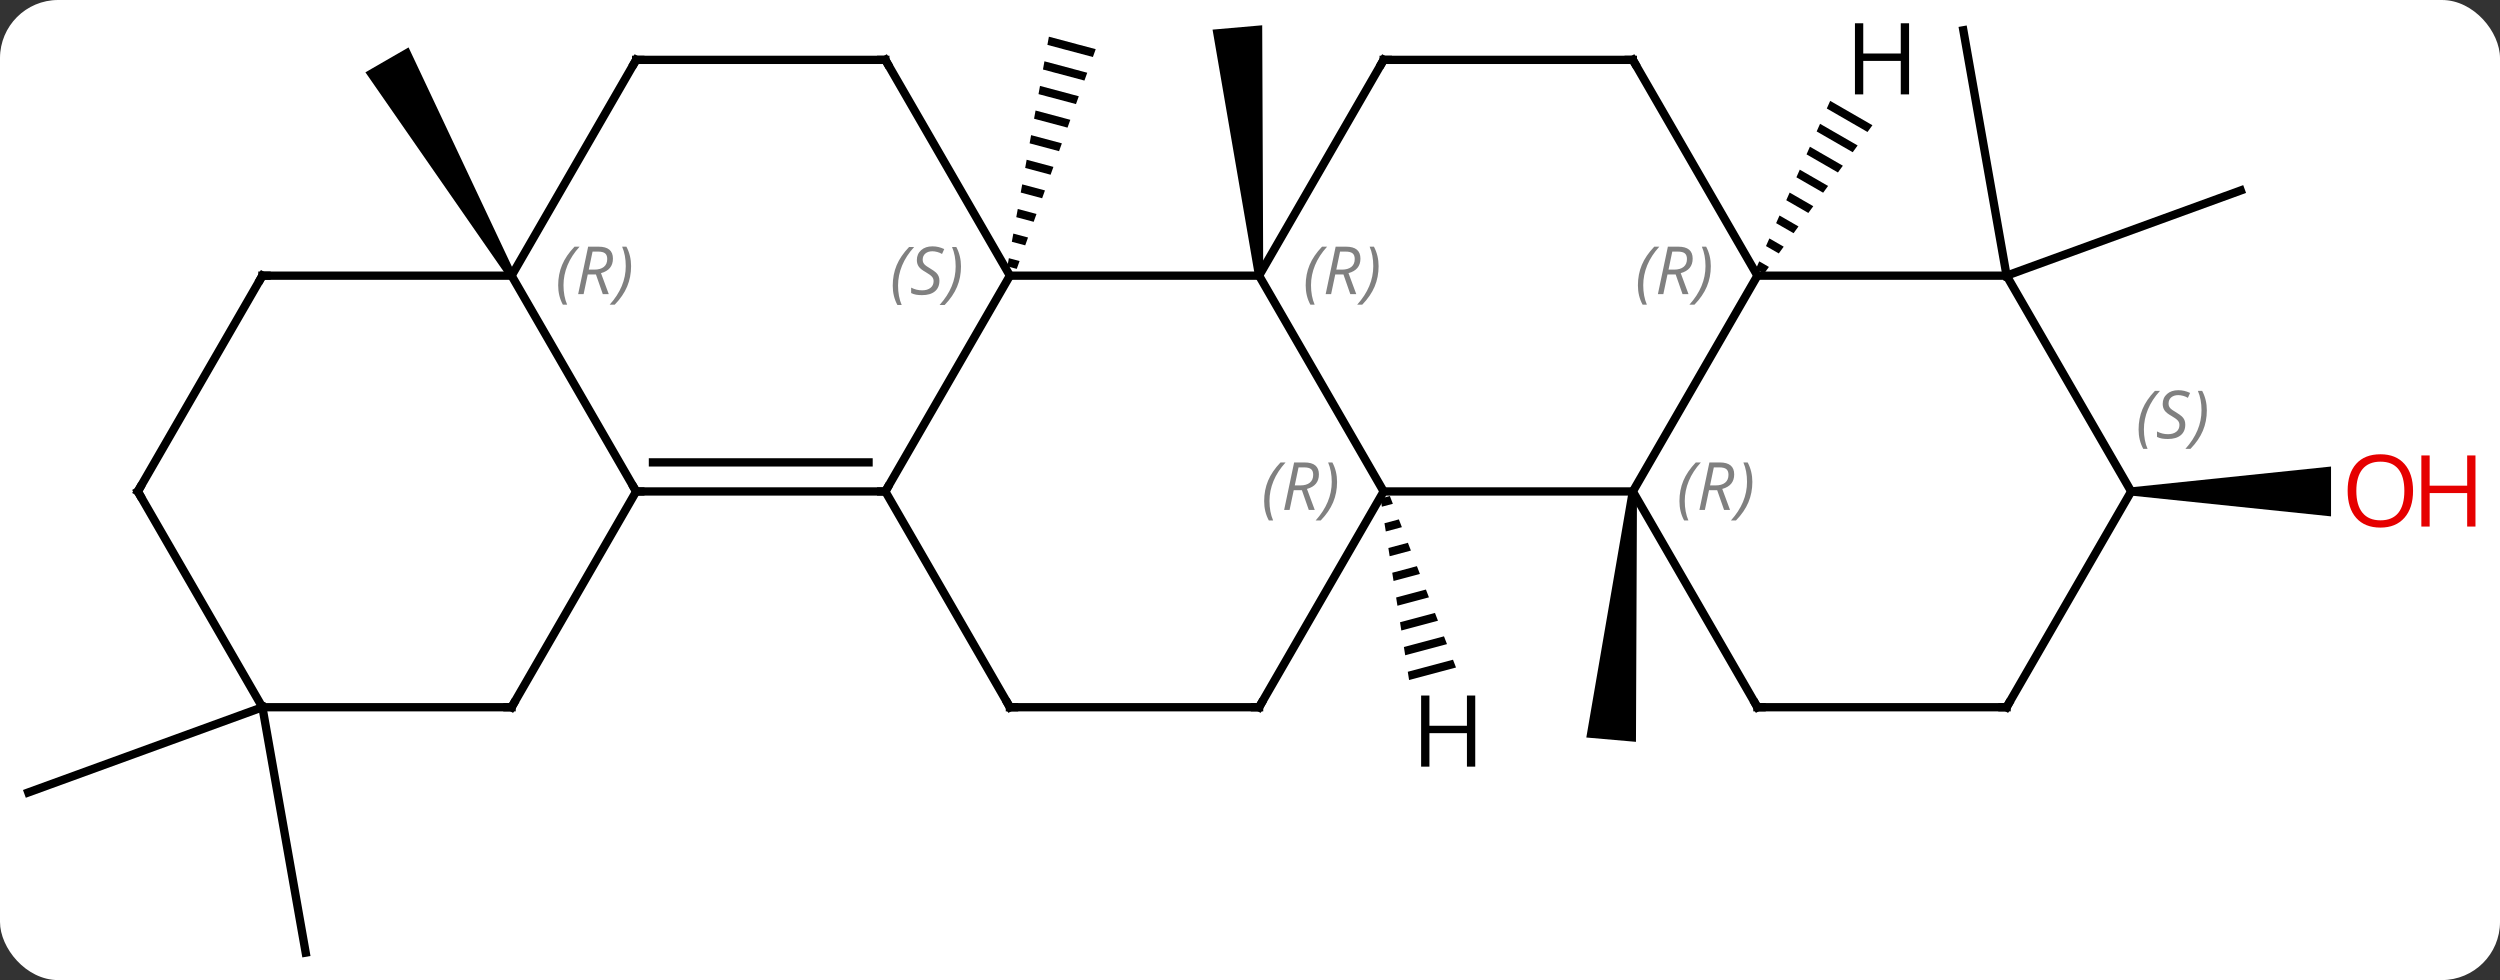 <svg width="301" viewBox="0 0 301 118" style="fill-opacity:1; color-rendering:auto; color-interpolation:auto; text-rendering:auto; stroke:black; stroke-linecap:square; stroke-miterlimit:10; shape-rendering:auto; stroke-opacity:1; fill:black; stroke-dasharray:none; font-weight:normal; stroke-width:1; font-family:'Open Sans'; font-style:normal; stroke-linejoin:miter; font-size:12; stroke-dashoffset:0; image-rendering:auto;" height="118" class="cas-substance-image" xmlns:xlink="http://www.w3.org/1999/xlink" xmlns="http://www.w3.org/2000/svg"><rect x="0" y="0" width="301" height="118" fill="#333333" stroke="none"/><svg class="cas-substance-single-component"><rect y="0" x="0" width="301" stroke="none" ry="7" rx="7" height="118" fill="white" class="cas-substance-group"/><svg y="0" x="0" width="301" viewBox="0 0 301 118" style="fill:black;" height="118" class="cas-substance-single-component-image"><svg><g><g transform="translate(145,59)" style="text-rendering:geometricPrecision; color-rendering:optimizeQuality; color-interpolation:linearRGB; stroke-linecap:butt; image-rendering:optimizeQuality;"><path style="stroke:none;" d="M7.092 -25.853 L6.096 -25.765 L0.992 -55.434 L6.97 -55.956 Z"/><path style="stroke:none;" d="M-18.714 -54.582 L-18.893 -53.594 L-18.893 -53.594 L-13.417 -52.133 L-13.417 -52.133 L-13.077 -53.078 L-13.077 -53.078 L-18.714 -54.582 ZM-19.25 -51.619 L-19.428 -50.631 L-19.428 -50.631 L-14.435 -49.299 L-14.435 -49.299 L-14.096 -50.243 L-14.096 -50.243 L-19.25 -51.619 ZM-19.785 -48.656 L-19.963 -47.668 L-19.963 -47.668 L-15.454 -46.465 L-15.454 -46.465 L-15.114 -47.409 L-15.114 -47.409 L-19.785 -48.656 ZM-20.32 -45.693 L-20.499 -44.705 L-20.499 -44.705 L-16.472 -43.631 L-16.472 -43.631 L-16.133 -44.575 L-20.32 -45.693 ZM-20.856 -42.73 L-21.034 -41.742 L-21.034 -41.742 L-17.491 -40.797 L-17.491 -40.797 L-17.151 -41.741 L-17.151 -41.741 L-20.856 -42.73 ZM-21.391 -39.767 L-21.569 -38.779 L-21.569 -38.779 L-18.509 -37.962 L-18.169 -38.907 L-18.169 -38.907 L-21.391 -39.767 ZM-21.926 -36.804 L-22.105 -35.816 L-19.527 -35.128 L-19.527 -35.128 L-19.188 -36.073 L-19.188 -36.073 L-21.926 -36.804 ZM-22.461 -33.841 L-22.64 -32.853 L-22.64 -32.853 L-20.546 -32.294 L-20.546 -32.294 L-20.206 -33.239 L-20.206 -33.239 L-22.461 -33.841 ZM-22.997 -30.878 L-23.175 -29.89 L-23.175 -29.89 L-21.564 -29.46 L-21.564 -29.46 L-21.225 -30.405 L-21.225 -30.405 L-22.997 -30.878 ZM-23.532 -27.915 L-23.71 -26.927 L-23.71 -26.927 L-22.583 -26.626 L-22.583 -26.626 L-22.243 -27.571 L-22.243 -27.571 L-23.532 -27.915 Z"/><path style="stroke:none;" d="M51.096 0.127 L52.092 0.215 L51.97 30.318 L45.992 29.796 Z"/><path style="stroke:none;" d="M-82.973 -26.059 L-83.839 -25.559 L-101.004 -50.292 L-95.808 -53.292 Z"/><line y2="-25.809" y1="-55.353" x2="96.594" x1="91.386" style="fill:none;"/><line y2="-25.809" y1="-36.069" x2="96.594" x1="124.785" style="fill:none;"/><line y2="26.151" y1="55.695" x2="-113.406" x1="-108.195" style="fill:none;"/><line y2="26.151" y1="36.411" x2="-113.406" x1="-141.594" style="fill:none;"/><path style="stroke:none;" d="M111.594 0.671 L111.594 -0.329 L135.656 -2.829 L135.656 3.171 Z"/><line y2="-25.809" y1="-25.809" x2="-23.406" x1="6.594" style="fill:none;"/><line y2="0.171" y1="-25.809" x2="21.594" x1="6.594" style="fill:none;"/><line y2="-51.792" y1="-25.809" x2="21.594" x1="6.594" style="fill:none;"/><line y2="0.171" y1="-25.809" x2="-38.406" x1="-23.406" style="fill:none;"/><line y2="-51.792" y1="-25.809" x2="-38.406" x1="-23.406" style="fill:none;"/><line y2="0.171" y1="0.171" x2="51.594" x1="21.594" style="fill:none;"/><line y2="26.151" y1="0.171" x2="6.594" x1="21.594" style="fill:none;"/><line y2="-51.792" y1="-51.792" x2="51.594" x1="21.594" style="fill:none;"/><line y2="0.171" y1="0.171" x2="-68.406" x1="-38.406" style="fill:none;"/><line y2="-3.329" y1="-3.329" x2="-66.385" x1="-40.427" style="fill:none;"/><line y2="26.151" y1="0.171" x2="-23.406" x1="-38.406" style="fill:none;"/><line y2="-51.792" y1="-51.792" x2="-68.406" x1="-38.406" style="fill:none;"/><line y2="-25.809" y1="0.171" x2="66.594" x1="51.594" style="fill:none;"/><line y2="26.151" y1="0.171" x2="66.594" x1="51.594" style="fill:none;"/><line y2="26.151" y1="26.151" x2="-23.406" x1="6.594" style="fill:none;"/><line y2="-25.809" y1="-51.792" x2="66.594" x1="51.594" style="fill:none;"/><line y2="-25.809" y1="0.171" x2="-83.406" x1="-68.406" style="fill:none;"/><line y2="26.151" y1="0.171" x2="-83.406" x1="-68.406" style="fill:none;"/><line y2="-25.809" y1="-51.792" x2="-83.406" x1="-68.406" style="fill:none;"/><line y2="-25.809" y1="-25.809" x2="96.594" x1="66.594" style="fill:none;"/><line y2="26.151" y1="26.151" x2="96.594" x1="66.594" style="fill:none;"/><line y2="-25.809" y1="-25.809" x2="-113.406" x1="-83.406" style="fill:none;"/><line y2="26.151" y1="26.151" x2="-113.406" x1="-83.406" style="fill:none;"/><line y2="0.171" y1="-25.809" x2="111.594" x1="96.594" style="fill:none;"/><line y2="0.171" y1="26.151" x2="111.594" x1="96.594" style="fill:none;"/><line y2="0.171" y1="-25.809" x2="-128.406" x1="-113.406" style="fill:none;"/><line y2="0.171" y1="26.151" x2="-128.406" x1="-113.406" style="fill:none;"/><path style="stroke:none;" d="M22.337 0.717 L21.223 1.014 L21.379 2.008 L22.7 1.656 L22.337 0.717 ZM23.424 3.533 L21.691 3.995 L21.847 4.989 L21.847 4.989 L23.786 4.472 L23.424 3.533 ZM24.51 6.349 L22.159 6.977 L22.314 7.97 L24.872 7.288 L24.872 7.288 L24.51 6.349 ZM25.596 9.165 L22.626 9.958 L22.782 10.951 L25.958 10.104 L25.958 10.104 L25.596 9.165 ZM26.682 11.981 L23.094 12.939 L23.094 12.939 L23.25 13.932 L27.044 12.92 L26.682 11.981 ZM27.769 14.797 L23.562 15.92 L23.562 15.92 L23.718 16.914 L28.131 15.736 L28.131 15.736 L27.769 14.797 ZM28.855 17.613 L24.029 18.901 L24.029 18.901 L24.185 19.895 L24.185 19.895 L29.217 18.552 L29.217 18.552 L28.855 17.613 ZM29.941 20.429 L24.497 21.882 L24.497 21.882 L24.653 22.876 L24.653 22.876 L30.303 21.368 L30.303 21.368 L29.941 20.429 Z"/><path style="stroke:none;" d="M75.354 -46.855 L74.947 -45.935 L74.947 -45.935 L79.847 -43.109 L79.847 -43.109 L80.441 -43.922 L80.441 -43.922 L75.354 -46.855 ZM74.134 -44.094 L73.727 -43.174 L78.067 -40.672 L78.66 -41.484 L74.134 -44.094 ZM72.913 -41.334 L72.507 -40.414 L76.286 -38.234 L76.88 -39.047 L72.913 -41.334 ZM71.693 -38.574 L71.287 -37.654 L71.287 -37.654 L74.506 -35.797 L74.506 -35.797 L75.099 -36.609 L75.099 -36.609 L71.693 -38.574 ZM70.473 -35.813 L70.066 -34.893 L70.066 -34.893 L72.725 -33.36 L73.319 -34.172 L73.319 -34.172 L70.473 -35.813 ZM69.253 -33.053 L68.846 -32.133 L70.945 -30.922 L71.538 -31.735 L71.538 -31.735 L69.253 -33.053 ZM68.032 -30.293 L67.626 -29.372 L69.165 -28.485 L69.165 -28.485 L69.758 -29.298 L69.758 -29.298 L68.032 -30.293 ZM66.812 -27.532 L66.406 -26.612 L66.406 -26.612 L67.384 -26.048 L67.978 -26.86 L66.812 -27.532 Z"/></g><g transform="translate(145,59)" style="fill:rgb(230,0,0); text-rendering:geometricPrecision; color-rendering:optimizeQuality; image-rendering:optimizeQuality; font-family:'Open Sans'; stroke:rgb(230,0,0); color-interpolation:linearRGB;"><path style="stroke:none;" d="M145.531 0.101 Q145.531 2.163 144.492 3.343 Q143.453 4.523 141.61 4.523 Q139.719 4.523 138.688 3.358 Q137.656 2.194 137.656 0.085 Q137.656 -2.009 138.688 -3.157 Q139.719 -4.306 141.61 -4.306 Q143.469 -4.306 144.5 -3.134 Q145.531 -1.962 145.531 0.101 ZM138.703 0.101 Q138.703 1.835 139.446 2.741 Q140.188 3.648 141.61 3.648 Q143.031 3.648 143.758 2.749 Q144.485 1.851 144.485 0.101 Q144.485 -1.634 143.758 -2.524 Q143.031 -3.415 141.61 -3.415 Q140.188 -3.415 139.446 -2.517 Q138.703 -1.618 138.703 0.101 Z"/><path style="stroke:none;" d="M153.047 4.398 L152.047 4.398 L152.047 0.366 L147.531 0.366 L147.531 4.398 L146.531 4.398 L146.531 -4.165 L147.531 -4.165 L147.531 -0.524 L152.047 -0.524 L152.047 -4.165 L153.047 -4.165 L153.047 4.398 Z"/></g><g transform="translate(145,59)" style="font-size:8.4px; fill:gray; text-rendering:geometricPrecision; image-rendering:optimizeQuality; color-rendering:optimizeQuality; font-family:'Open Sans'; font-style:italic; stroke:gray; color-interpolation:linearRGB;"><path style="stroke:none;" d="M12.205 -24.645 Q12.205 -25.973 12.674 -27.098 Q13.143 -28.223 14.174 -29.301 L14.784 -29.301 Q13.815 -28.239 13.33 -27.067 Q12.846 -25.895 12.846 -24.661 Q12.846 -23.333 13.284 -22.317 L12.768 -22.317 Q12.205 -23.348 12.205 -24.645 ZM15.765 -25.958 L15.265 -23.583 L14.609 -23.583 L15.812 -29.301 L17.062 -29.301 Q18.797 -29.301 18.797 -27.864 Q18.797 -26.505 17.359 -26.114 L18.297 -23.583 L17.578 -23.583 L16.75 -25.958 L15.765 -25.958 ZM16.343 -28.708 Q15.953 -26.786 15.89 -26.536 L16.547 -26.536 Q17.297 -26.536 17.703 -26.864 Q18.109 -27.192 18.109 -27.817 Q18.109 -28.286 17.851 -28.497 Q17.593 -28.708 17 -28.708 L16.343 -28.708 ZM20.983 -26.958 Q20.983 -25.63 20.506 -24.497 Q20.029 -23.364 19.014 -22.317 L18.404 -22.317 Q20.342 -24.473 20.342 -26.958 Q20.342 -28.286 19.904 -29.301 L20.42 -29.301 Q20.983 -28.239 20.983 -26.958 Z"/><path style="stroke:none;" d="M-37.514 -24.606 Q-37.514 -25.934 -37.046 -27.059 Q-36.577 -28.184 -35.546 -29.262 L-34.936 -29.262 Q-35.905 -28.2 -36.389 -27.028 Q-36.874 -25.856 -36.874 -24.622 Q-36.874 -23.294 -36.436 -22.278 L-36.952 -22.278 Q-37.514 -23.309 -37.514 -24.606 ZM-31.892 -25.2 Q-31.892 -24.372 -32.439 -23.919 Q-32.986 -23.465 -33.986 -23.465 Q-34.392 -23.465 -34.705 -23.52 Q-35.017 -23.575 -35.298 -23.715 L-35.298 -24.372 Q-34.673 -24.044 -33.97 -24.044 Q-33.345 -24.044 -32.97 -24.34 Q-32.595 -24.637 -32.595 -25.153 Q-32.595 -25.465 -32.798 -25.692 Q-33.001 -25.919 -33.564 -26.247 Q-34.158 -26.575 -34.384 -26.903 Q-34.611 -27.231 -34.611 -27.684 Q-34.611 -28.419 -34.095 -28.88 Q-33.58 -29.34 -32.736 -29.34 Q-32.361 -29.34 -32.025 -29.262 Q-31.689 -29.184 -31.314 -29.012 L-31.579 -28.419 Q-31.829 -28.575 -32.15 -28.661 Q-32.47 -28.747 -32.736 -28.747 Q-33.267 -28.747 -33.587 -28.473 Q-33.908 -28.2 -33.908 -27.731 Q-33.908 -27.528 -33.837 -27.38 Q-33.767 -27.231 -33.626 -27.098 Q-33.486 -26.965 -33.064 -26.715 Q-32.501 -26.372 -32.298 -26.176 Q-32.095 -25.981 -31.994 -25.747 Q-31.892 -25.512 -31.892 -25.2 ZM-29.297 -26.919 Q-29.297 -25.59 -29.774 -24.458 Q-30.251 -23.325 -31.266 -22.278 L-31.876 -22.278 Q-29.938 -24.434 -29.938 -26.919 Q-29.938 -28.247 -30.376 -29.262 L-29.86 -29.262 Q-29.297 -28.2 -29.297 -26.919 Z"/><path style="stroke:none;" d="M7.205 1.335 Q7.205 0.007 7.674 -1.118 Q8.143 -2.243 9.174 -3.321 L9.784 -3.321 Q8.815 -2.259 8.33 -1.087 Q7.846 0.085 7.846 1.319 Q7.846 2.648 8.284 3.663 L7.768 3.663 Q7.205 2.632 7.205 1.335 ZM10.765 0.023 L10.265 2.398 L9.609 2.398 L10.812 -3.321 L12.062 -3.321 Q13.797 -3.321 13.797 -1.884 Q13.797 -0.524 12.359 -0.134 L13.297 2.398 L12.578 2.398 L11.75 0.023 L10.765 0.023 ZM11.344 -2.727 Q10.953 -0.806 10.89 -0.556 L11.547 -0.556 Q12.297 -0.556 12.703 -0.884 Q13.109 -1.212 13.109 -1.837 Q13.109 -2.306 12.851 -2.517 Q12.594 -2.727 12 -2.727 L11.344 -2.727 ZM15.983 -0.977 Q15.983 0.351 15.506 1.484 Q15.03 2.616 14.014 3.663 L13.405 3.663 Q15.342 1.507 15.342 -0.977 Q15.342 -2.306 14.905 -3.321 L15.42 -3.321 Q15.983 -2.259 15.983 -0.977 Z"/></g><g transform="translate(145,59)" style="stroke-linecap:butt; font-size:8.4px; text-rendering:geometricPrecision; image-rendering:optimizeQuality; color-rendering:optimizeQuality; font-family:'Open Sans'; font-style:italic; color-interpolation:linearRGB; stroke-miterlimit:5;"><path style="fill:none;" d="M21.344 -51.359 L21.594 -51.792 L22.094 -51.792"/><path style="fill:none;" d="M-38.906 0.171 L-38.406 0.171 L-38.156 -0.262"/><path style="fill:none;" d="M-38.156 -51.359 L-38.406 -51.792 L-38.906 -51.792"/><path style="fill:gray; stroke:none;" d="M57.205 1.335 Q57.205 0.007 57.674 -1.118 Q58.143 -2.243 59.174 -3.321 L59.783 -3.321 Q58.815 -2.259 58.33 -1.087 Q57.846 0.085 57.846 1.319 Q57.846 2.648 58.283 3.663 L57.768 3.663 Q57.205 2.632 57.205 1.335 ZM60.765 0.023 L60.265 2.398 L59.609 2.398 L60.812 -3.321 L62.062 -3.321 Q63.797 -3.321 63.797 -1.884 Q63.797 -0.524 62.359 -0.134 L63.297 2.398 L62.578 2.398 L61.75 0.023 L60.765 0.023 ZM61.343 -2.727 Q60.953 -0.806 60.89 -0.556 L61.547 -0.556 Q62.297 -0.556 62.703 -0.884 Q63.109 -1.212 63.109 -1.837 Q63.109 -2.306 62.851 -2.517 Q62.593 -2.727 62 -2.727 L61.343 -2.727 ZM65.983 -0.977 Q65.983 0.351 65.506 1.484 Q65.029 2.616 64.014 3.663 L63.404 3.663 Q65.342 1.507 65.342 -0.977 Q65.342 -2.306 64.904 -3.321 L65.42 -3.321 Q65.983 -2.259 65.983 -0.977 Z"/><path style="fill:none;" d="M6.844 25.718 L6.594 26.151 L6.094 26.151"/><path style="fill:none;" d="M51.094 -51.792 L51.594 -51.792 L51.844 -51.359"/><path style="fill:none;" d="M-67.906 0.171 L-68.406 0.171 L-68.656 -0.262"/><path style="fill:none;" d="M-23.656 25.718 L-23.406 26.151 L-22.906 26.151"/><path style="fill:none;" d="M-67.906 -51.792 L-68.406 -51.792 L-68.656 -51.359"/><path style="fill:gray; stroke:none;" d="M52.205 -24.645 Q52.205 -25.973 52.674 -27.098 Q53.143 -28.223 54.174 -29.301 L54.783 -29.301 Q53.815 -28.239 53.33 -27.067 Q52.846 -25.895 52.846 -24.661 Q52.846 -23.333 53.283 -22.317 L52.768 -22.317 Q52.205 -23.348 52.205 -24.645 ZM55.765 -25.958 L55.265 -23.583 L54.609 -23.583 L55.812 -29.301 L57.062 -29.301 Q58.797 -29.301 58.797 -27.864 Q58.797 -26.505 57.359 -26.114 L58.297 -23.583 L57.578 -23.583 L56.75 -25.958 L55.765 -25.958 ZM56.343 -28.708 Q55.953 -26.786 55.89 -26.536 L56.547 -26.536 Q57.297 -26.536 57.703 -26.864 Q58.109 -27.192 58.109 -27.817 Q58.109 -28.286 57.851 -28.497 Q57.593 -28.708 57 -28.708 L56.343 -28.708 ZM60.983 -26.958 Q60.983 -25.63 60.506 -24.497 Q60.029 -23.364 59.014 -22.317 L58.404 -22.317 Q60.342 -24.473 60.342 -26.958 Q60.342 -28.286 59.904 -29.301 L60.42 -29.301 Q60.983 -28.239 60.983 -26.958 Z"/><path style="fill:none;" d="M66.344 25.718 L66.594 26.151 L67.094 26.151"/><path style="fill:gray; stroke:none;" d="M-77.795 -24.645 Q-77.795 -25.973 -77.326 -27.098 Q-76.857 -28.223 -75.826 -29.301 L-75.216 -29.301 Q-76.185 -28.239 -76.67 -27.067 Q-77.154 -25.895 -77.154 -24.661 Q-77.154 -23.333 -76.716 -22.317 L-77.232 -22.317 Q-77.795 -23.348 -77.795 -24.645 ZM-74.235 -25.958 L-74.735 -23.583 L-75.391 -23.583 L-74.188 -29.301 L-72.938 -29.301 Q-71.203 -29.301 -71.203 -27.864 Q-71.203 -26.505 -72.641 -26.114 L-71.703 -23.583 L-72.422 -23.583 L-73.25 -25.958 L-74.235 -25.958 ZM-73.656 -28.708 Q-74.047 -26.786 -74.11 -26.536 L-73.453 -26.536 Q-72.703 -26.536 -72.297 -26.864 Q-71.891 -27.192 -71.891 -27.817 Q-71.891 -28.286 -72.149 -28.497 Q-72.406 -28.708 -73 -28.708 L-73.656 -28.708 ZM-69.017 -26.958 Q-69.017 -25.63 -69.494 -24.497 Q-69.971 -23.364 -70.986 -22.317 L-71.596 -22.317 Q-69.658 -24.473 -69.658 -26.958 Q-69.658 -28.286 -70.096 -29.301 L-69.58 -29.301 Q-69.017 -28.239 -69.017 -26.958 Z"/><path style="fill:none;" d="M-83.156 25.718 L-83.406 26.151 L-83.906 26.151"/><path style="fill:none;" d="M96.094 26.151 L96.594 26.151 L96.844 25.718"/><path style="fill:none;" d="M-112.906 -25.809 L-113.406 -25.809 L-113.656 -25.376"/><path style="fill:gray; stroke:none;" d="M112.486 -7.286 Q112.486 -8.614 112.954 -9.739 Q113.423 -10.864 114.454 -11.942 L115.064 -11.942 Q114.095 -10.88 113.611 -9.708 Q113.126 -8.536 113.126 -7.302 Q113.126 -5.974 113.564 -4.958 L113.048 -4.958 Q112.486 -5.989 112.486 -7.286 ZM118.108 -7.88 Q118.108 -7.052 117.561 -6.599 Q117.014 -6.145 116.014 -6.145 Q115.608 -6.145 115.296 -6.2 Q114.983 -6.255 114.702 -6.395 L114.702 -7.052 Q115.327 -6.724 116.03 -6.724 Q116.655 -6.724 117.03 -7.02 Q117.405 -7.317 117.405 -7.833 Q117.405 -8.145 117.202 -8.372 Q116.999 -8.599 116.436 -8.927 Q115.843 -9.255 115.616 -9.583 Q115.389 -9.911 115.389 -10.364 Q115.389 -11.099 115.905 -11.559 Q116.421 -12.02 117.264 -12.02 Q117.639 -12.02 117.975 -11.942 Q118.311 -11.864 118.686 -11.692 L118.421 -11.099 Q118.171 -11.255 117.85 -11.341 Q117.53 -11.427 117.264 -11.427 Q116.733 -11.427 116.413 -11.153 Q116.093 -10.88 116.093 -10.411 Q116.093 -10.208 116.163 -10.059 Q116.233 -9.911 116.374 -9.778 Q116.514 -9.645 116.936 -9.395 Q117.499 -9.052 117.702 -8.856 Q117.905 -8.661 118.007 -8.427 Q118.108 -8.192 118.108 -7.88 ZM120.703 -9.599 Q120.703 -8.27 120.226 -7.138 Q119.749 -6.005 118.734 -4.958 L118.124 -4.958 Q120.062 -7.114 120.062 -9.599 Q120.062 -10.927 119.624 -11.942 L120.14 -11.942 Q120.703 -10.88 120.703 -9.599 Z"/><path style="fill:none;" d="M-128.156 -0.262 L-128.406 0.171 L-128.156 0.604"/><path style="stroke:none;" d="M32.619 33.304 L31.619 33.304 L31.619 29.273 L27.103 29.273 L27.103 33.304 L26.103 33.304 L26.103 24.742 L27.103 24.742 L27.103 28.382 L31.619 28.382 L31.619 24.742 L32.619 24.742 L32.619 33.304 Z"/><path style="stroke:none;" d="M84.852 -47.636 L83.852 -47.636 L83.852 -51.667 L79.336 -51.667 L79.336 -47.636 L78.336 -47.636 L78.336 -56.198 L79.336 -56.198 L79.336 -52.558 L83.852 -52.558 L83.852 -56.198 L84.852 -56.198 L84.852 -47.636 Z"/></g></g></svg></svg></svg></svg>